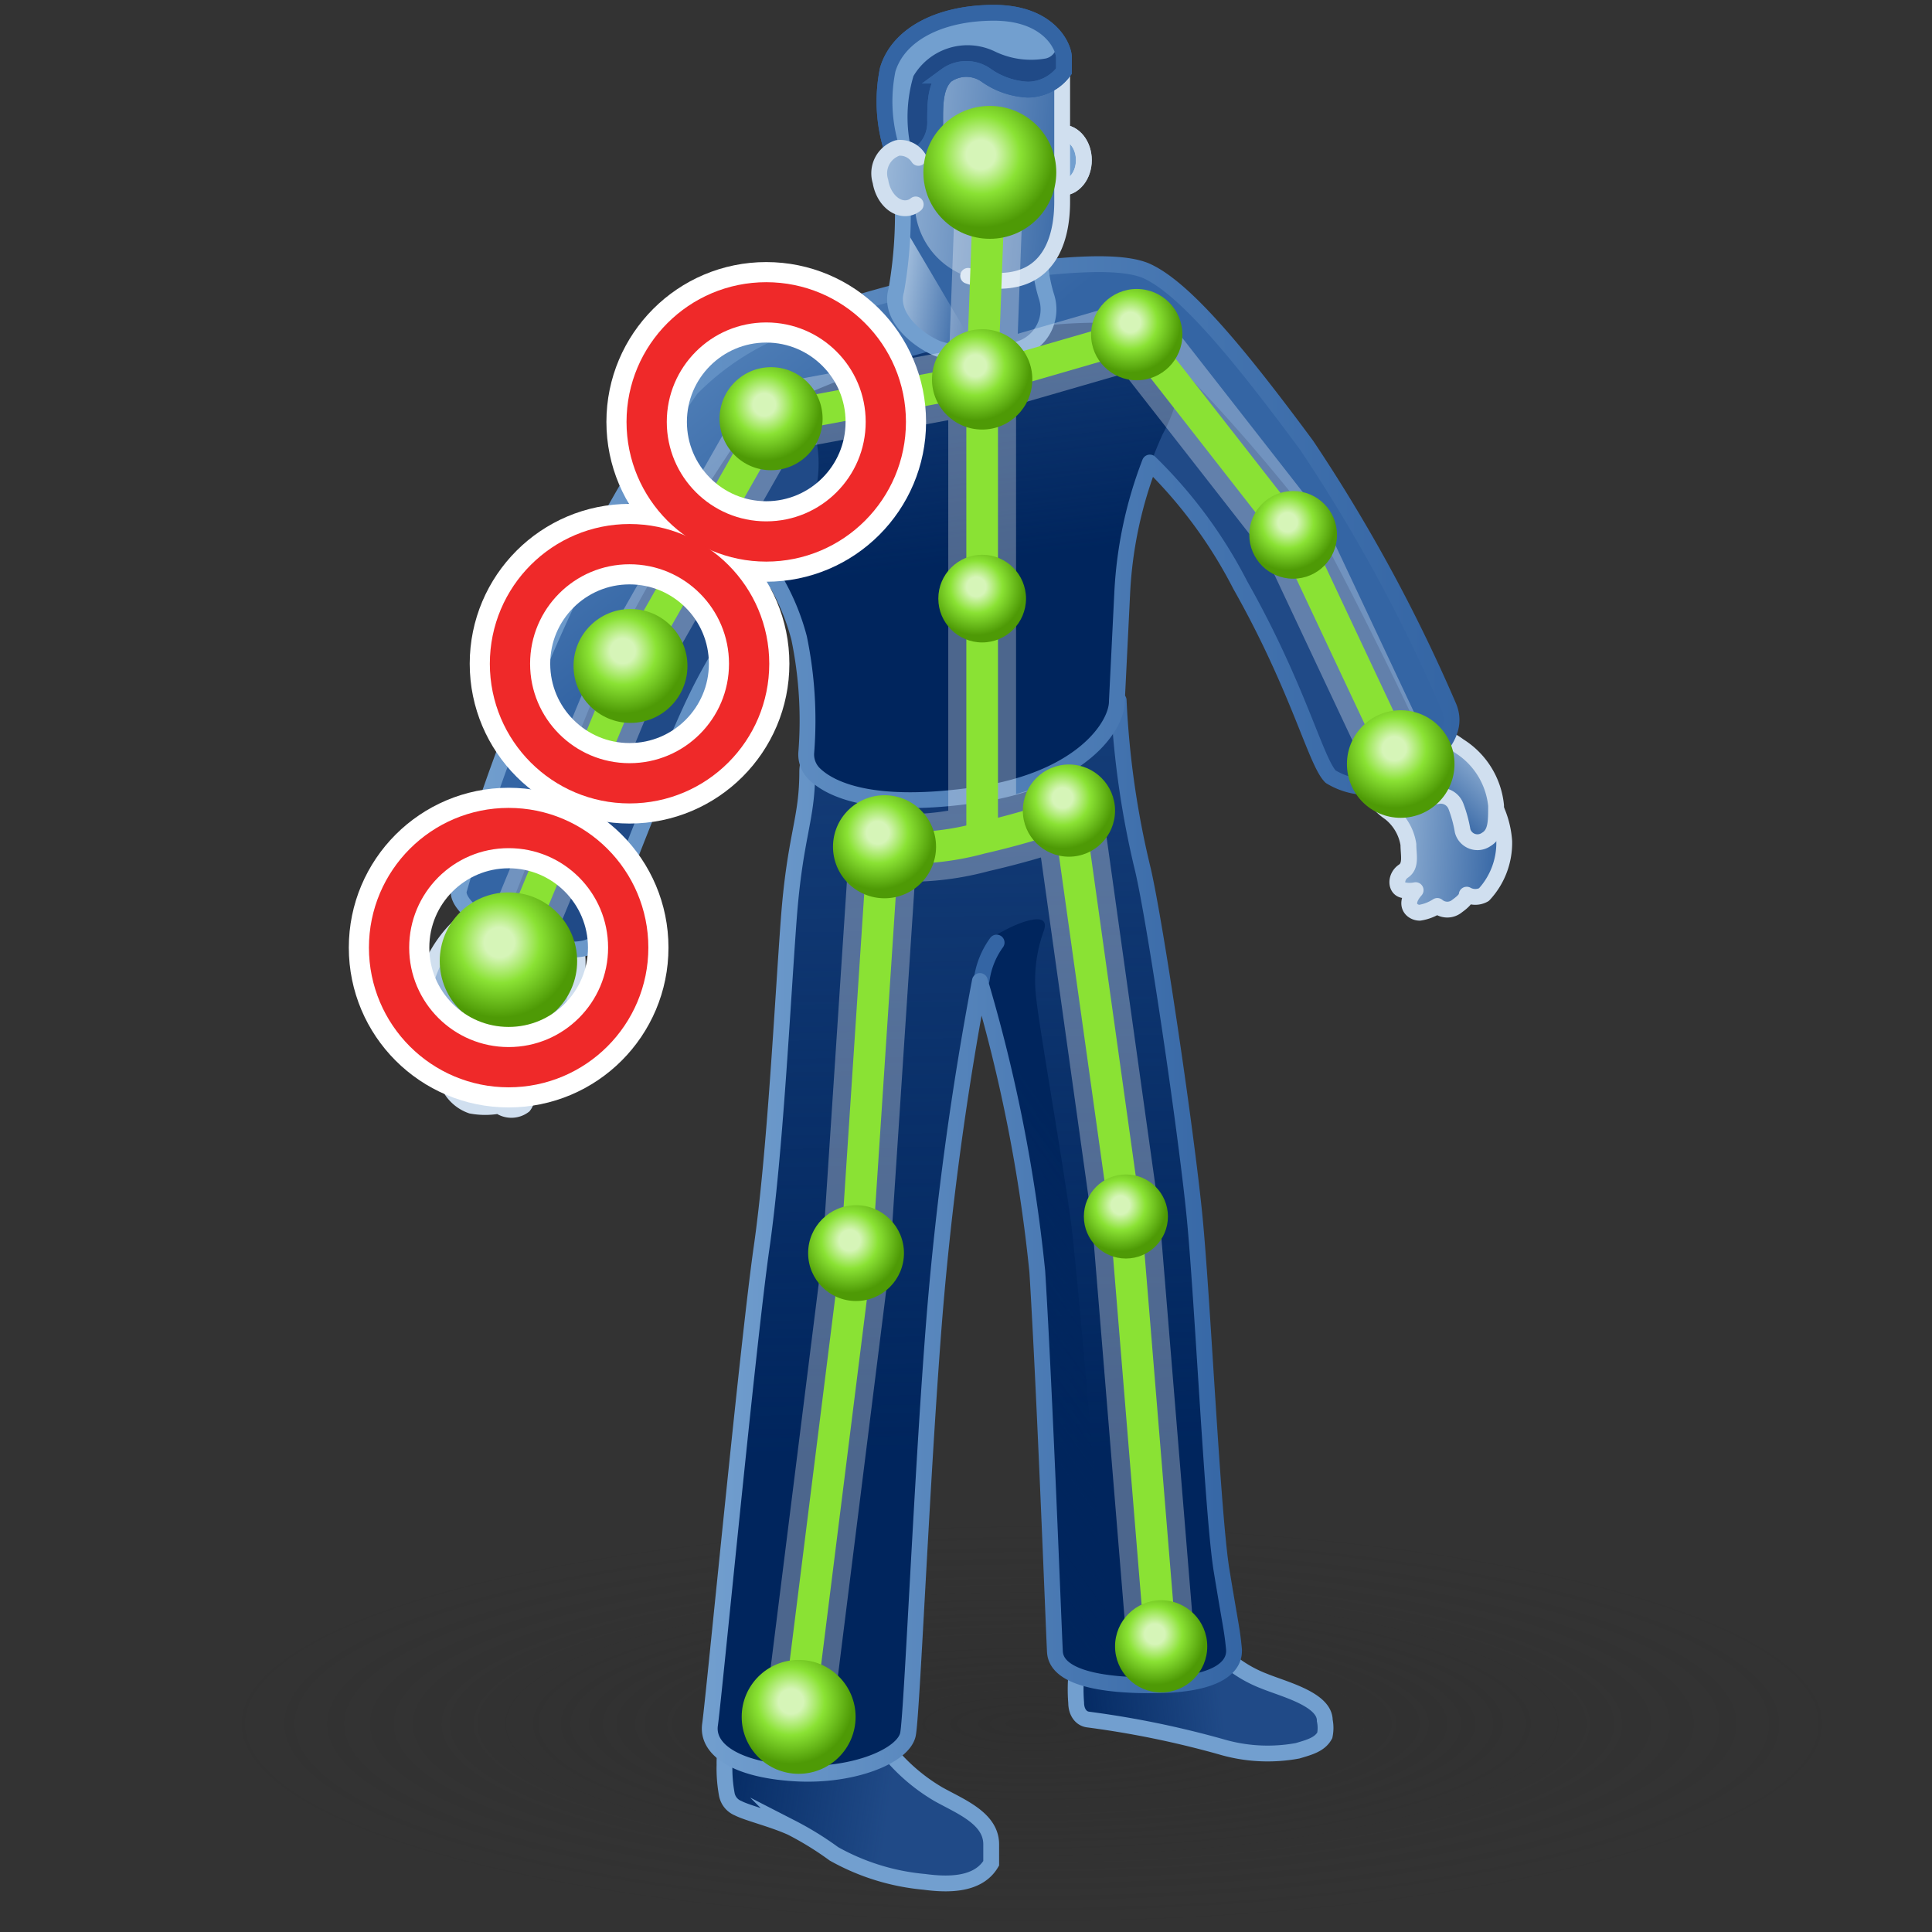 <?xml version="1.0" encoding="UTF-8" standalone="no"?>
<svg
   xmlns:dc="http://purl.org/dc/elements/1.1/"
   xmlns:cc="http://creativecommons.org/ns#"
   xmlns:rdf="http://www.w3.org/1999/02/22-rdf-syntax-ns#"
   xmlns:svg="http://www.w3.org/2000/svg"
   xmlns="http://www.w3.org/2000/svg"
   xmlns:xlink="http://www.w3.org/1999/xlink"
   xmlns:sodipodi="http://sodipodi.sourceforge.net/DTD/sodipodi-0.dtd"
   xmlns:inkscape="http://www.inkscape.org/namespaces/inkscape"
   viewBox="0 0 48 48"
   version="1.1"
   id="svg46157"
   sodipodi:docname="agenttransformgroup.svg"
   inkscape:version="1.0.1 (3bc2e813f5, 2020-09-07)">
  <rect x="0" y="0" width="48" height="48" fill="#333333" stroke="none"/>
  <sodipodi:namedview
     pagecolor="#ffffff"
     bordercolor="#666666"
     borderopacity="1"
     objecttolerance="10"
     gridtolerance="10"
     guidetolerance="10"
     inkscape:pageopacity="0"
     inkscape:pageshadow="2"
     inkscape:window-width="2560"
     inkscape:window-height="1377"
     id="namedview46159"
     showgrid="false"
     inkscape:zoom="15.3125"
     inkscape:cx="24.130612"
     inkscape:cy="27.010561"
     inkscape:window-x="-8"
     inkscape:window-y="-8"
     inkscape:window-maximized="1"
     inkscape:current-layer="svg46157" />
  <defs
     id="defs46029">
    <style
       id="style45970">.cls-1{fill:url(#radial-gradient);}.cls-2,.cls-26{fill:#204a87;}.cls-3{fill:url(#linear-gradient);}.cls-4{fill:url(#linear-gradient-2);}.cls-5{fill:#babdb6;}.cls-6{fill:url(#linear-gradient-3);}.cls-11,.cls-14,.cls-15,.cls-20,.cls-21,.cls-24,.cls-28,.cls-31,.cls-32,.cls-7,.cls-9{fill:none;}.cls-16,.cls-7,.cls-9{stroke:#d0dfef;}.cls-11,.cls-16,.cls-26,.cls-28,.cls-7{stroke-miterlimit:10;}.cls-11,.cls-14,.cls-15,.cls-16,.cls-20,.cls-21,.cls-24,.cls-26,.cls-28,.cls-7,.cls-9{stroke-width:0.35px;}.cls-8{fill:url(#linear-gradient-4);}.cls-14,.cls-15,.cls-20,.cls-21,.cls-24,.cls-31,.cls-32,.cls-9{stroke-linecap:round;stroke-linejoin:round;}.cls-10{fill:url(#linear-gradient-5);}.cls-11,.cls-24{stroke:#729fcf;}.cls-12{fill:url(#linear-gradient-6);}.cls-13{fill:url(#linear-gradient-7);}.cls-14,.cls-26,.cls-28{stroke:#3465a4;}.cls-15{stroke:url(#New_Gradient_Swatch_2);}.cls-16,.cls-27{fill:#729fcf;}.cls-17{fill:url(#linear-gradient-8);}.cls-18{fill:url(#linear-gradient-9);}.cls-19{fill:url(#New_Gradient_Swatch_2-2);}.cls-20{stroke:url(#New_Gradient_Swatch_2-3);}.cls-21{stroke:url(#New_Gradient_Swatch_2-4);}.cls-22{fill:url(#linear-gradient-10);}.cls-23{fill:url(#linear-gradient-11);}.cls-25{fill:url(#linear-gradient-12);}.cls-29{fill:url(#linear-gradient-13);}.cls-30{opacity:0.3;}.cls-31{stroke:#fff;stroke-width:1.5px;}.cls-32{stroke:#8ae234;stroke-width:0.7px;}.cls-33{fill:url(#radial-gradient-2);}.cls-34{fill:url(#radial-gradient-3);}.cls-35{fill:url(#radial-gradient-4);}.cls-36{fill:url(#radial-gradient-5);}.cls-37{fill:url(#radial-gradient-6);}.cls-38{fill:url(#radial-gradient-7);}.cls-39{fill:url(#radial-gradient-8);}.cls-40{fill:url(#radial-gradient-9);}.cls-41{fill:url(#radial-gradient-10);}.cls-42{fill:url(#radial-gradient-11);}.cls-43{fill:url(#radial-gradient-12);}.cls-44{fill:url(#radial-gradient-13);}.cls-45{fill:url(#radial-gradient-14);}.cls-46{fill:url(#radial-gradient-15);}.cls-47{fill:url(#radial-gradient-16);}</style>
    <radialGradient
       id="radial-gradient"
       cx="25.29"
       cy="41.06"
       r="19.3"
       gradientTransform="matrix(1,0,0,0.25,0,30.89)"
       gradientUnits="userSpaceOnUse">
      <stop
         offset="0.03"
         stop-color="#2c2c2c"
         stop-opacity="0.5"
         id="stop45972" />
      <stop
         offset="0.68"
         stop-color="#2c2c2c"
         stop-opacity="0.1"
         id="stop45974" />
      <stop
         offset="0.93"
         stop-color="#2c2c2c"
         stop-opacity="0"
         id="stop45976" />
    </radialGradient>
    <linearGradient
       id="linear-gradient"
       x1="29.46"
       y1="47.66"
       x2="25.87"
       y2="48.03"
       gradientTransform="matrix(1, 0.03, 0, 1, 0, -8.11)"
       gradientUnits="userSpaceOnUse">
      <stop
         offset="0"
         stop-color="#00255d"
         stop-opacity="0"
         id="stop45979" />
      <stop
         offset="1"
         stop-color="#00255d"
         id="stop45981" />
    </linearGradient>
    <linearGradient
       id="linear-gradient-2"
       x1="23.23"
       y1="42.88"
       x2="18.8"
       y2="42.23"
       xlink:href="#linear-gradient" />
    <linearGradient
       id="linear-gradient-3"
       x1="13.8"
       y1="24.55"
       x2="12.46"
       y2="27.9"
       gradientUnits="userSpaceOnUse">
      <stop
         offset="0"
         stop-color="#b2cbe5"
         id="stop45985" />
      <stop
         offset="1"
         stop-color="#3465a4"
         id="stop45987" />
    </linearGradient>
    <linearGradient
       id="linear-gradient-4"
       x1="39.57"
       y1="38.63"
       x2="42.78"
       y2="38.63"
       gradientTransform="rotate(3.84,297.466,-75.075)"
       xlink:href="#linear-gradient-3" />
    <linearGradient
       id="linear-gradient-5"
       x1="42.27"
       y1="36.51"
       x2="40.97"
       y2="38.1"
       gradientTransform="rotate(3.84,297.466,-75.075)"
       xlink:href="#linear-gradient-3" />
    <linearGradient
       id="linear-gradient-6"
       x1="22.9"
       y1="17.11"
       x2="24.08"
       y2="42.49"
       xlink:href="#linear-gradient" />
    <linearGradient
       id="linear-gradient-7"
       x1="16.34"
       y1="38.9"
       x2="24.36"
       y2="33.07"
       xlink:href="#linear-gradient" />
    <linearGradient
       id="New_Gradient_Swatch_2"
       x1="17.98"
       y1="30.01"
       x2="29.98"
       y2="30.01"
       gradientUnits="userSpaceOnUse">
      <stop
         offset="0"
         stop-color="#729fcf"
         id="stop45994" />
      <stop
         offset="1"
         stop-color="#3465a4"
         id="stop45996" />
    </linearGradient>
    <linearGradient
       id="linear-gradient-8"
       x1="23.43"
       y1="13.24"
       x2="24.82"
       y2="22.71"
       xlink:href="#linear-gradient" />
    <linearGradient
       id="linear-gradient-9"
       x1="21.16"
       y1="20.15"
       x2="20.07"
       y2="14.47"
       xlink:href="#linear-gradient" />
    <linearGradient
       id="New_Gradient_Swatch_2-2"
       x1="13.88"
       y1="7.8"
       x2="19.64"
       y2="14.88"
       xlink:href="#New_Gradient_Swatch_2" />
    <linearGradient
       id="New_Gradient_Swatch_2-3"
       x1="19.37"
       y1="15.38"
       x2="20.16"
       y2="15.38"
       xlink:href="#New_Gradient_Swatch_2" />
    <linearGradient
       id="New_Gradient_Swatch_2-4"
       x1="12.47"
       y1="16.42"
       x2="34.75"
       y2="16.42"
       xlink:href="#New_Gradient_Swatch_2" />
    <linearGradient
       id="linear-gradient-10"
       x1="22.25"
       y1="8.76"
       x2="24"
       y2="9.03"
       xlink:href="#linear-gradient-3" />
    <linearGradient
       id="linear-gradient-11"
       x1="26.79"
       y1="13.32"
       x2="25.12"
       y2="10.41"
       xlink:href="#linear-gradient-3" />
    <linearGradient
       id="linear-gradient-12"
       x1="20.94"
       y1="6.09"
       x2="26.42"
       y2="6.58"
       xlink:href="#linear-gradient-3" />
    <linearGradient
       id="linear-gradient-13"
       x1="21.07"
       y1="6.83"
       x2="25.85"
       y2="7.25"
       gradientTransform="rotate(9.35,22.421,6.968)"
       xlink:href="#linear-gradient-3" />
    <radialGradient
       id="radial-gradient-2"
       cx="24.16"
       cy="6.44"
       r="1.61"
       gradientUnits="userSpaceOnUse">
      <stop
         offset="0.2"
         stop-color="#d6f5b8"
         id="stop46008" />
      <stop
         offset="0.54"
         stop-color="#8ae234"
         id="stop46010" />
      <stop
         offset="1"
         stop-color="#4e9a06"
         id="stop46012" />
    </radialGradient>
    <radialGradient
       id="radial-gradient-3"
       cx="24.04"
       cy="11.11"
       r="1.21"
       xlink:href="#radial-gradient-2" />
    <radialGradient
       id="radial-gradient-4"
       cx="27.47"
       cy="10.15"
       r="1.11"
       xlink:href="#radial-gradient-2" />
    <radialGradient
       id="radial-gradient-5"
       cx="37.55"
       cy="32.22"
       r="1.06"
       gradientTransform="rotate(3.84,297.466,-75.075)"
       xlink:href="#radial-gradient-2" />
    <radialGradient
       id="radial-gradient-6"
       cx="40.24"
       cy="37.06"
       r="1.31"
       gradientTransform="rotate(3.84,297.466,-75.075)"
       xlink:href="#radial-gradient-2" />
    <radialGradient
       id="radial-gradient-7"
       cx="19.37"
       cy="11.97"
       r="1.24"
       xlink:href="#radial-gradient-2" />
    <radialGradient
       id="radial-gradient-8"
       cx="16.24"
       cy="17.42"
       r="1.38"
       xlink:href="#radial-gradient-2" />
    <radialGradient
       id="radial-gradient-9"
       cx="13.51"
       cy="23.87"
       r="1.66"
       xlink:href="#radial-gradient-2" />
    <radialGradient
       id="radial-gradient-10"
       cx="24.06"
       cy="16"
       r="1.07"
       xlink:href="#radial-gradient-2" />
    <radialGradient
       id="radial-gradient-11"
       cx="21.88"
       cy="21.44"
       r="1.25"
       xlink:href="#radial-gradient-2" />
    <radialGradient
       id="radial-gradient-12"
       cx="21.26"
       cy="30.46"
       r="1.16"
       xlink:href="#radial-gradient-2" />
    <radialGradient
       id="radial-gradient-13"
       cx="19.96"
       cy="40.66"
       r="1.38"
       xlink:href="#radial-gradient-2" />
    <radialGradient
       id="radial-gradient-14"
       cx="25.97"
       cy="20.67"
       r="1.12"
       xlink:href="#radial-gradient-2" />
    <radialGradient
       id="radial-gradient-15"
       cx="27.25"
       cy="29.68"
       r="1.02"
       xlink:href="#radial-gradient-2" />
    <radialGradient
       id="radial-gradient-16"
       cx="28.01"
       cy="39.17"
       r="1.12"
       xlink:href="#radial-gradient-2" />
    <linearGradient
       inkscape:collect="always"
       xlink:href="#linear-gradient"
       id="linearGradient46726"
       gradientUnits="userSpaceOnUse"
       gradientTransform="matrix(1,0.03,0,1,0,-8.11)"
       x1="29.46"
       y1="47.66"
       x2="25.87"
       y2="48.03" />
    <linearGradient
       inkscape:collect="always"
       xlink:href="#linear-gradient-3"
       id="linearGradient46728"
       gradientUnits="userSpaceOnUse"
       x1="13.8"
       y1="24.55"
       x2="12.46"
       y2="27.9" />
    <linearGradient
       inkscape:collect="always"
       xlink:href="#New_Gradient_Swatch_2"
       id="linearGradient46730"
       gradientUnits="userSpaceOnUse"
       x1="17.98"
       y1="30.01"
       x2="29.98"
       y2="30.01" />
    <radialGradient
       inkscape:collect="always"
       xlink:href="#radial-gradient-2"
       id="radialGradient46732"
       gradientUnits="userSpaceOnUse"
       cx="24.16"
       cy="6.44"
       r="1.61" />
  </defs>
  <title
     id="title46031">8-Agent From Rig</title>
  <g
     id="shadow"
     transform="matrix(1.123,0,0,1.123,-2.764,-3.388)"
     style="stroke-width:0.891">
    <ellipse
       class="cls-1"
       cx="25.29"
       cy="41.06"
       rx="18.55"
       ry="4.61"
       id="ellipse46033"
       style="fill:url(#radial-gradient);stroke-width:0.891" />
  </g>
  <g
     id="ART"
     transform="matrix(1.123,0,0,1.123,-2.764,-3.388)"
     style="stroke-width:0.891">
    <path
       class="cls-2"
       d="m 26.32,39.57 a 2.29,2.29 0 0 0 -0.05,0.53 3.65,3.65 0 0 0 0,0.59 c 0,0.18 0.09,0.35 0.27,0.37 a 20.87,20.87 0 0 1 2.93,0.6 3.64,3.64 0 0 0 1.7,0.09 c 0.27,-0.08 0.49,-0.14 0.6,-0.34 a 0.82,0.82 0 0 0 0,-0.33 c 0,-0.47 -0.9,-0.69 -1.34,-0.87 a 2.8,2.8 0 0 1 -1.14,-0.81 1.68,1.68 0 0 0 -1.52,-0.54 1.94,1.94 0 0 0 -1.45,0.71 z"
       id="path46036"
       style="stroke-width:0.891" />
    <path
       class="cls-3"
       d="m 26.32,39.57 a 2.29,2.29 0 0 0 -0.05,0.53 3.65,3.65 0 0 0 0,0.59 c 0,0.18 0.09,0.35 0.27,0.37 a 20.87,20.87 0 0 1 2.93,0.6 3.64,3.64 0 0 0 1.7,0.09 c 0.27,-0.08 0.49,-0.14 0.6,-0.34 a 0.82,0.82 0 0 0 0,-0.33 c 0,-0.47 -0.9,-0.69 -1.34,-0.87 a 2.8,2.8 0 0 1 -1.14,-0.81 1.68,1.68 0 0 0 -1.52,-0.54 1.94,1.94 0 0 0 -1.45,0.71 z"
       id="path46038"
       style="fill:url(#linearGradient46726);stroke-width:0.891" />
    <path
       class="cls-2"
       d="m 18.59,41.35 a 2.31,2.31 0 0 0 -0.1,0.71 3.17,3.17 0 0 0 0.05,0.65 0.41,0.41 0 0 0 0.25,0.31 c 0.21,0.11 0.76,0.24 1.18,0.43 a 7,7 0 0 1 0.94,0.58 5,5 0 0 0 2,0.62 c 0.52,0.07 1.19,0.08 1.48,-0.41 v -0.42 c 0,-0.58 -0.69,-0.84 -1.17,-1.11 a 4.1,4.1 0 0 1 -1.3,-1.21 1.93,1.93 0 0 0 -1.66,-0.84 1.85,1.85 0 0 0 -1.67,0.69 z"
       id="path46040"
       style="stroke-width:0.891" />
    <path
       class="cls-4"
       d="m 18.59,41.35 a 2.31,2.31 0 0 0 -0.1,0.71 3.17,3.17 0 0 0 0.05,0.65 0.41,0.41 0 0 0 0.25,0.31 c 0.21,0.11 0.76,0.24 1.18,0.43 a 7,7 0 0 1 0.94,0.58 5,5 0 0 0 2,0.62 c 0.52,0.07 1.19,0.08 1.48,-0.41 v -0.42 c 0,-0.58 -0.69,-0.84 -1.17,-1.11 a 4.1,4.1 0 0 1 -1.3,-1.21 1.93,1.93 0 0 0 -1.66,-0.84 1.85,1.85 0 0 0 -1.67,0.69 z"
       id="path46042"
       style="fill:url(#linear-gradient-2);stroke-width:0.891" />
    <path
       class="cls-5"
       d="m 14.24,23 a 1.35,1.35 0 0 1 1,1.36 3.7,3.7 0 0 1 -0.35,1.69 0.31,0.31 0 0 1 -0.35,0.13 c -0.11,0 -0.13,-0.18 -0.11,-0.41 0.02,-0.23 0,-0.67 -0.16,-0.74 -0.16,-0.07 -0.24,0.21 -0.31,0.46 a 5.43,5.43 0 0 0 -0.07,1 0.93,0.93 0 0 0 0.16,0.56 0.36,0.36 0 0 1 0,0.43 0.46,0.46 0 0 1 -0.55,0 1.68,1.68 0 0 1 -0.61,0 0.87,0.87 0 0 1 -0.54,-0.55 1,1 0 0 1 -0.48,-0.42 2.64,2.64 0 0 1 0,-1.72 2.72,2.72 0 0 1 1.25,-1.66 1.59,1.59 0 0 1 1.12,-0.13 z"
       id="path46044"
       style="stroke-width:0.891" />
    <path
       class="cls-6"
       d="m 14.24,23 a 1.35,1.35 0 0 1 1,1.36 3.7,3.7 0 0 1 -0.35,1.69 0.31,0.31 0 0 1 -0.35,0.13 c -0.11,0 -0.13,-0.18 -0.11,-0.41 0.02,-0.23 0,-0.67 -0.16,-0.74 -0.16,-0.07 -0.24,0.21 -0.31,0.46 a 5.43,5.43 0 0 0 -0.07,1 0.93,0.93 0 0 0 0.16,0.56 0.36,0.36 0 0 1 0,0.43 0.46,0.46 0 0 1 -0.55,0 1.68,1.68 0 0 1 -0.61,0 0.87,0.87 0 0 1 -0.54,-0.55 1,1 0 0 1 -0.48,-0.42 2.64,2.64 0 0 1 0,-1.72 2.72,2.72 0 0 1 1.25,-1.66 1.59,1.59 0 0 1 1.12,-0.13 z"
       id="path46046"
       style="fill:url(#linearGradient46728);stroke-width:0.891" />
    <path
       class="cls-7"
       d="m 14.24,23 a 1.35,1.35 0 0 1 1,1.36 3.7,3.7 0 0 1 -0.35,1.69 0.31,0.31 0 0 1 -0.35,0.13 c -0.11,0 -0.13,-0.18 -0.11,-0.41 0.02,-0.23 0,-0.67 -0.16,-0.74 -0.16,-0.07 -0.24,0.21 -0.31,0.46 a 5.43,5.43 0 0 0 -0.07,1 0.93,0.93 0 0 0 0.16,0.56 0.36,0.36 0 0 1 0,0.43 0.46,0.46 0 0 1 -0.55,0 1.68,1.68 0 0 1 -0.61,0 0.87,0.87 0 0 1 -0.54,-0.55 1,1 0 0 1 -0.48,-0.42 2.64,2.64 0 0 1 0,-1.72 2.72,2.72 0 0 1 1.25,-1.66 1.59,1.59 0 0 1 1.12,-0.13 z"
       id="path46048" />
    <path
       class="cls-8"
       d="m 32.62,20 a 1.35,1.35 0 0 0 0.59,1 1.11,1.11 0 0 1 0.41,0.7 c 0,0.23 0.07,0.47 -0.11,0.59 -0.18,0.12 -0.18,0.39 0,0.42 a 0.66,0.66 0 0 0 0.27,0 c -0.29,0.33 -0.07,0.5 0.09,0.5 a 1,1 0 0 0 0.39,-0.15 0.34,0.34 0 0 0 0.44,0 c 0.24,-0.17 0.21,-0.25 0.21,-0.25 a 0.39,0.39 0 0 0 0.38,0 1.68,1.68 0 0 0 0.45,-1.18 2.07,2.07 0 0 0 -0.3,-0.94 c -0.22,-0.21 -0.53,-1.14 -1.15,-1.41 a 1.38,1.38 0 0 0 -1.23,0 0.83,0.83 0 0 0 -0.44,0.72 z"
       id="path46050"
       style="fill:url(#linear-gradient-4);stroke-width:0.891" />
    <path
       class="cls-9"
       d="m 32.62,20 a 1.35,1.35 0 0 0 0.59,1 1.11,1.11 0 0 1 0.41,0.7 c 0,0.23 0.07,0.47 -0.11,0.59 -0.18,0.12 -0.18,0.39 0,0.42 a 0.66,0.66 0 0 0 0.27,0 c -0.29,0.33 -0.07,0.5 0.09,0.5 a 1,1 0 0 0 0.39,-0.15 0.34,0.34 0 0 0 0.44,0 c 0.24,-0.17 0.21,-0.25 0.21,-0.25 a 0.39,0.39 0 0 0 0.38,0 1.68,1.68 0 0 0 0.45,-1.18 2.07,2.07 0 0 0 -0.3,-0.94 c -0.22,-0.21 -0.53,-1.14 -1.15,-1.41 a 1.38,1.38 0 0 0 -1.23,0 0.83,0.83 0 0 0 -0.44,0.72 z"
       id="path46052" />
    <path
       class="cls-10"
       d="m 33,19.29 a 1.77,1.77 0 0 1 1.7,0.23 1.76,1.76 0 0 1 0.82,1.32 c 0,0.36 0,0.62 -0.22,0.75 a 0.34,0.34 0 0 1 -0.52,-0.19 2.68,2.68 0 0 0 -0.15,-0.55 0.36,0.36 0 0 0 -0.41,-0.22 1.68,1.68 0 0 1 -0.57,0 c -0.17,0 -0.7,0 -0.87,-0.48 A 0.67,0.67 0 0 1 33,19.29 Z"
       id="path46054"
       style="fill:url(#linear-gradient-5);stroke-width:0.891" />
    <path
       class="cls-9"
       d="m 32.82,20.17 a 0.67,0.67 0 0 1 0.22,-0.88 1.77,1.77 0 0 1 1.7,0.23 1.76,1.76 0 0 1 0.82,1.32 c 0,0.36 0,0.62 -0.22,0.75 a 0.34,0.34 0 0 1 -0.52,-0.19 2.87,2.87 0 0 0 -0.15,-0.55 0.36,0.36 0 0 0 -0.41,-0.22 1.69,1.69 0 0 1 -0.57,0"
       id="path46056" />
    <path
       class="cls-11"
       d="m 18.59,41.35 a 2.31,2.31 0 0 0 -0.1,0.71 3.17,3.17 0 0 0 0.05,0.65 0.41,0.41 0 0 0 0.25,0.31 c 0.21,0.11 0.76,0.24 1.18,0.43 a 7,7 0 0 1 0.94,0.58 5,5 0 0 0 2,0.62 c 0.52,0.07 1.19,0.08 1.48,-0.41 v -0.42 c 0,-0.58 -0.69,-0.84 -1.17,-1.11 a 4.1,4.1 0 0 1 -1.3,-1.21 1.93,1.93 0 0 0 -1.66,-0.84 1.85,1.85 0 0 0 -1.67,0.69 z"
       id="path46058" />
    <path
       class="cls-11"
       d="m 26.32,39.57 a 2.29,2.29 0 0 0 -0.05,0.53 3.65,3.65 0 0 0 0,0.59 c 0,0.18 0.09,0.35 0.27,0.37 a 20.87,20.87 0 0 1 2.93,0.6 3.64,3.64 0 0 0 1.7,0.09 c 0.27,-0.08 0.49,-0.14 0.6,-0.34 a 0.82,0.82 0 0 0 0,-0.33 c 0,-0.47 -0.9,-0.69 -1.34,-0.87 a 2.8,2.8 0 0 1 -1.14,-0.81 1.68,1.68 0 0 0 -1.52,-0.54 1.94,1.94 0 0 0 -1.45,0.71 z"
       id="path46060" />
    <path
       class="cls-2"
       d="m 29.49,37.78 c -0.2,-1.18 -0.42,-6 -0.6,-7.84 -0.18,-1.84 -0.85,-6.4 -1.14,-7.67 a 19.64,19.64 0 0 1 -0.54,-3.76 h -0.08 v 0 c -0.15,-0.7 -1.68,-0.86 -3.57,-0.51 -1.7,0.33 -3,1.05 -3.14,1.71 a 0.8,0.8 0 0 0 -0.1,0.38 c 0,1.08 -0.27,1.4 -0.41,3.28 -0.14,1.88 -0.3,5.16 -0.6,7.25 -0.3,2.09 -1.06,10 -1.14,10.55 -0.08,0.55 0.57,1 1.87,1.08 1.3,0.08 2.42,-0.39 2.51,-0.87 0.09,-0.48 0.31,-5.83 0.59,-9.29 a 70.88,70.88 0 0 1 1,-7.37 34.7,34.7 0 0 1 1.27,6.43 c 0.17,2.75 0.36,7.85 0.39,8.41 0.03,0.56 1,0.76 2.28,0.74 1.28,-0.02 1.72,-0.39 1.68,-0.81 C 29.72,39.07 29.69,39 29.49,37.78 Z"
       id="path46062"
       style="stroke-width:0.891" />
    <path
       class="cls-12"
       d="m 29.49,37.78 c -0.2,-1.18 -0.42,-6 -0.6,-7.84 -0.18,-1.84 -0.85,-6.4 -1.14,-7.67 a 19.64,19.64 0 0 1 -0.54,-3.76 h -0.08 v 0 c -0.15,-0.7 -1.68,-0.86 -3.57,-0.51 -1.7,0.33 -3,1.05 -3.14,1.71 a 0.8,0.8 0 0 0 -0.1,0.38 c 0,1.08 -0.27,1.4 -0.41,3.28 -0.14,1.88 -0.3,5.16 -0.6,7.25 -0.3,2.09 -1.06,10 -1.14,10.55 -0.08,0.55 0.57,1 1.87,1.08 1.3,0.08 2.42,-0.39 2.51,-0.87 0.09,-0.48 0.31,-5.83 0.59,-9.29 a 70.88,70.88 0 0 1 1,-7.37 34.7,34.7 0 0 1 1.27,6.43 c 0.17,2.75 0.36,7.85 0.39,8.41 0.03,0.56 1,0.76 2.28,0.74 1.28,-0.02 1.72,-0.39 1.68,-0.81 C 29.72,39.07 29.69,39 29.49,37.78 Z"
       id="path46064"
       style="fill:url(#linear-gradient-6);stroke-width:0.891" />
    <path
       class="cls-13"
       d="m 27.24,40.24 c -0.86,-0.16 -1.37,-0.3 -1.4,-0.71 0,-0.56 -0.22,-5.65 -0.39,-8.41 a 38.52,38.52 0 0 0 -1.31,-6.74 0.85,0.85 0 0 1 0.51,-0.76 c 0.35,-0.2 1.08,-0.48 0.9,0 a 3.21,3.21 0 0 0 -0.16,1.51 c 0.06,0.61 0.63,3.84 0.78,5.05 0.15,1.21 0.79,8.75 0.82,9.25 a 1.92,1.92 0 0 0 0.25,0.81 z"
       id="path46066"
       style="fill:url(#linear-gradient-7);stroke-width:0.891" />
    <path
       class="cls-14"
       d="m 24.18,24.69 a 1.81,1.81 0 0 1 0.33,-0.82"
       id="path46068" />
    <path
       class="cls-15"
       d="m 29.49,37.78 c -0.2,-1.18 -0.42,-6 -0.6,-7.84 -0.18,-1.84 -0.85,-6.4 -1.14,-7.67 a 19.64,19.64 0 0 1 -0.54,-3.76 h -0.08 v 0 c -0.15,-0.7 -1.68,-0.86 -3.57,-0.51 -1.7,0.33 -3,1.05 -3.14,1.71 a 0.8,0.8 0 0 0 -0.1,0.38 c 0,1.08 -0.27,1.4 -0.41,3.28 -0.14,1.88 -0.3,5.16 -0.6,7.25 -0.3,2.09 -1.06,10 -1.14,10.55 -0.08,0.55 0.57,1 1.87,1.08 1.3,0.08 2.42,-0.39 2.51,-0.87 0.09,-0.48 0.31,-5.83 0.59,-9.29 a 70.88,70.88 0 0 1 1,-7.37 34.7,34.7 0 0 1 1.27,6.43 c 0.17,2.75 0.36,7.85 0.39,8.41 0.03,0.56 1,0.76 2.28,0.74 1.28,-0.02 1.72,-0.39 1.68,-0.81 C 29.72,39.07 29.69,39 29.49,37.78 Z"
       id="path46070"
       style="stroke:url(#linearGradient46730)" />
    <path
       class="cls-2"
       d="m 27.8,9 c 0.84,0.33 2,1.77 3.57,3.84 a 35.89,35.89 0 0 1 3.13,5.75 c 0.23,0.52 -0.13,1 -0.82,1.44 a 1.59,1.59 0 0 1 -1.82,0.12 c -0.29,-0.34 -0.67,-2 -2,-4.24 -1.33,-2.24 -2,-2.89 -2.75,-3.3 C 26.36,12.2 26.41,10.88 26.5,10.38 26.59,9.88 27.27,8.83 27.8,9 Z"
       id="path46072"
       style="stroke-width:0.891" />
    <ellipse
       class="cls-16"
       cx="25.96"
       cy="6.56"
       rx="0.48"
       ry="0.61"
       id="ellipse46074" />
    <ellipse
       class="cls-7"
       cx="25.96"
       cy="6.56"
       rx="0.48"
       ry="0.61"
       id="ellipse46076" />
    <path
       class="cls-2"
       d="m 28.6,10.48 a 3.61,3.61 0 0 1 -0.42,2.15 9.87,9.87 0 0 0 -0.85,3.46 c 0,0.87 -0.12,1.78 -0.12,2.11 0,0.33 0.28,1.66 -3.09,2.38 -3.08,0.66 -3.8,-0.52 -3.8,-0.52 a 10.46,10.46 0 0 0 -0.14,-2.95 c -0.35,-1.62 -1.53,-2.43 -2,-3.38 A 2.46,2.46 0 0 1 17.92,11.47 6,6 0 0 1 20.34,10.06 24.39,24.39 0 0 1 24,9.1 C 25.14,9 27,8.68 27.77,9 a 1.92,1.92 0 0 1 0.83,1.48 z"
       id="path46078"
       style="stroke-width:0.891" />
    <path
       class="cls-17"
       d="m 28.6,10.48 a 3.61,3.61 0 0 1 -0.42,2.15 9.87,9.87 0 0 0 -0.85,3.46 c 0,0.87 -0.12,1.78 -0.12,2.11 0,0.33 0.28,1.66 -3.09,2.38 -3.08,0.66 -3.8,-0.52 -3.8,-0.52 a 10.46,10.46 0 0 0 -0.14,-2.95 c -0.35,-1.62 -1.53,-2.43 -2,-3.38 A 2.46,2.46 0 0 1 17.92,11.47 6,6 0 0 1 20.34,10.06 24.39,24.39 0 0 1 24,9.1 C 25.14,9 27,8.68 27.77,9 a 1.92,1.92 0 0 1 0.83,1.48 z"
       id="path46080"
       style="fill:url(#linear-gradient-8);stroke-width:0.891" />
    <path
       class="cls-18"
       d="m 19.31,15.29 0.92,-1 a 7.27,7.27 0 0 1 1.09,2.17 15.59,15.59 0 0 1 0.26,4.19 c 0,0 -0.94,-0.08 -1.25,-0.7 a 10.52,10.52 0 0 0 -0.08,-2.41 c -0.19,-0.87 -0.49,-1.99 -0.94,-2.25 z"
       id="path46082"
       style="fill:url(#linear-gradient-9);stroke-width:0.891" />
    <path
       class="cls-2"
       d="m 20.28,12.06 c -0.59,-1 -1.65,-1.47 -2.49,-0.48 a 31.48,31.48 0 0 0 -2.9,5.07 44.32,44.32 0 0 0 -2.23,6 c -0.09,0.25 0.36,0.73 1.34,1.09 0.98,0.36 1.64,0.29 1.74,0 0,0 1.44,-3.83 2.17,-5.33 a 26.65,26.65 0 0 1 2.18,-3.6 2.68,2.68 0 0 0 0.19,-2.75 z"
       id="path46084"
       style="stroke-width:0.891" />
    <path
       class="cls-19"
       d="m 34.49,18.62 c 0.2,0.41 0,0.78 -0.41,1.14 -0.14,-0.54 -2.24,-4.71 -2.6,-5.26 a 41.39,41.39 0 0 0 -3.87,-4.31 11,11 0 0 0 -4.39,0.55 17.91,17.91 0 0 0 -4.16,1.6 45.78,45.78 0 0 0 -3,5 c -0.3,0.61 -2.49,6.21 -2.49,6.21 -0.67,-0.33 -1,-0.69 -0.89,-0.9 a 43.82,43.82 0 0 1 2.23,-6 31.63,31.63 0 0 1 2.9,-5.08 l 0.1,-0.1 A 5.91,5.91 0 0 1 20.33,10.05 24.39,24.39 0 0 1 24,9.1 C 25.14,9 27,8.69 27.77,9 v 0 c 0.83,0.32 2,1.76 3.56,3.83 a 34.38,34.38 0 0 1 3.16,5.79 z"
       id="path46086"
       style="fill:url(#New_Gradient_Swatch_2-2);stroke-width:0.891" />
    <path
       class="cls-20"
       d="m 19.55,15.67 c 0,0 0.37,-0.53 0.43,-0.59"
       id="path46088"
       style="stroke:url(#New_Gradient_Swatch_2-3)" />
    <path
       class="cls-21"
       d="M 34.5,18.62 A 35.89,35.89 0 0 0 31.37,12.87 C 29.84,10.8 28.64,9.36 27.8,9 V 9 C 27,8.68 25.13,9 24,9.1 a 24.39,24.39 0 0 0 -3.73,1 5.91,5.91 0 0 0 -2.42,1.42 l -0.1,0.1 a 31.48,31.48 0 0 0 -2.9,5.07 44.32,44.32 0 0 0 -2.23,6 c -0.09,0.25 0.36,0.73 1.34,1.09 0.98,0.36 1.64,0.29 1.74,0 0,0 1.44,-3.83 2.17,-5.33 0.48,-1 1.26,-2.12 1.64,-2.76 v 0 a 5.07,5.07 0 0 1 0.63,1.44 9,9 0 0 1 0.16,2.52 0.6,0.6 0 0 0 0.19,0.5 c 0.35,0.33 1.27,0.79 3.59,0.45 2.32,-0.34 3.09,-1.53 3.09,-2.06 l 0.12,-2.43 a 9.26,9.26 0 0 1 0.61,-2.86 10.41,10.41 0 0 1 2,2.71 c 1.29,2.28 1.67,3.91 2,4.24 a 1.59,1.59 0 0 0 1.82,-0.12 c 0.66,-0.46 1.02,-0.94 0.78,-1.46 z"
       id="path46090"
       style="stroke:url(#New_Gradient_Swatch_2-4)" />
    <path
       class="cls-22"
       d="m 22.4,6.92 a 9.7,9.7 0 0 1 -0.11,2.52 c -0.18,0.62 0.54,1.14 0.92,1.29 a 3,3 0 0 0 1.83,0 A 0.92,0.92 0 0 0 25.62,9.6 3.16,3.16 0 0 1 25.48,8.36 V 8"
       id="path46092"
       style="fill:url(#linear-gradient-10);stroke-width:0.891" />
    <path
       class="cls-23"
       d="M 22.44,7.62 V 8 l 1.7,2.88 a 2.36,2.36 0 0 0 0.9,-0.14 1.1,1.1 0 0 0 0.63,-0.86 1.9,1.9 0 0 1 -0.14,-1"
       id="path46094"
       style="fill:url(#linear-gradient-11);stroke-width:0.891" />
    <path
       class="cls-24"
       d="m 22.4,6.92 a 9.7,9.7 0 0 1 -0.11,2.52 c -0.18,0.62 0.54,1.14 0.92,1.29 a 3,3 0 0 0 1.83,0 A 0.92,0.92 0 0 0 25.62,9.6 3.16,3.16 0 0 1 25.48,8.36 V 8"
       id="path46096" />
    <path
       class="cls-25"
       d="m 24.37,3.61 c 0.48,0 1.59,0 1.59,1 v 2.87 c 0,0.54 -0.12,1.75 -1.4,1.75 A 1.74,1.74 0 0 1 22.71,7.7 V 5.23 a 1.57,1.57 0 0 1 1.66,-1.62 z"
       id="path46098"
       style="fill:url(#linear-gradient-12);stroke-width:0.891" />
    <path
       class="cls-9"
       d="m 22.71,5.93 v -0.7 a 1.57,1.57 0 0 1 1.66,-1.62 c 0.48,0 1.59,0 1.59,1 v 2.87 c 0,0.54 -0.12,1.75 -1.4,1.75 A 2.06,2.06 0 0 1 23.88,9.12"
       id="path46100" />
    <path
       class="cls-26"
       d="m 22.89,6.35 a 0.87,0.87 0 0 0 0.26,-0.66 c 0,-0.37 0,-0.77 0.24,-1 a 0.76,0.76 0 0 1 0.9,0 A 1.74,1.74 0 0 0 25.2,5 1,1 0 0 0 26,4.59 V 4.3 c 0,-0.27 -0.35,-1 -1.55,-1 -1.2,0 -2.12,0.48 -2.35,1.26 a 3.52,3.52 0 0 0 0.34,2.35 5.48,5.48 0 0 1 0.45,-0.56 z"
       id="path46102" />
    <path
       class="cls-27"
       d="M 25.84,4 V 4 A 0.31,0.31 0 0 1 25.6,4.31 1.84,1.84 0 0 1 24.48,4.16 1.39,1.39 0 0 0 22.67,4.7 a 3.19,3.19 0 0 0 0,1.81 C 22.54,6.72 22.42,6.97 22.42,6.97 A 3.48,3.48 0 0 1 22.09,4.62 C 22.31,3.84 23.23,3.36 24.43,3.36 A 1.58,1.58 0 0 1 25.84,4 Z"
       id="path46104"
       style="stroke-width:0.891" />
    <path
       class="cls-28"
       d="m 22.89,6.35 a 0.87,0.87 0 0 0 0.26,-0.66 c 0,-0.37 0,-0.77 0.24,-1 a 0.76,0.76 0 0 1 0.9,0 A 1.74,1.74 0 0 0 25.2,5 1,1 0 0 0 26,4.59 V 4.3 c 0,-0.27 -0.35,-1 -1.55,-1 -1.2,0 -2.12,0.48 -2.35,1.26 a 3.52,3.52 0 0 0 0.34,2.35 5.48,5.48 0 0 1 0.45,-0.56 z"
       id="path46106" />
    <ellipse
       class="cls-29"
       cx="22.43"
       cy="6.95"
       rx="0.5"
       ry="0.67"
       transform="rotate(-9.35,22.452,6.945)"
       id="ellipse46108"
       style="fill:url(#linear-gradient-13);stroke-width:0.891" />
    <path
       class="cls-9"
       d="M 22.78,6.51 A 0.48,0.48 0 0 0 22.32,6.29 0.59,0.59 0 0 0 21.94,7.03 c 0.06,0.37 0.33,0.63 0.6,0.59 a 0.37,0.37 0 0 0 0.18,-0.08"
       id="path46110" />
    <g
       class="cls-30"
       id="g46118"
       style="stroke-width:0.891">
      <polyline
         class="cls-31"
         points="13.71 24.28 16.41 17.75 19.52 12.28 24.19 11.41 27.61 10.42 31.07 14.85 33.45 19.91"
         id="polyline46112" />
      <polyline
         class="cls-31"
         points="24.36 6.83 24.19 11.41 24.19 15.03 24.19 19.09 24.19 21.34"
         id="polyline46114" />
      <path
         class="cls-31"
         d="M 20.13,41 21.4,30.86 22,21.75 A 6.08,6.08 0 0 0 24.16,21.56 18.25,18.25 0 0 0 26.11,21 l 1.26,9 0.78,9.51"
         id="path46116" />
    </g>
    <polyline
       class="cls-32"
       points="13.71 24.28 16.41 17.75 19.52 12.28 24.19 11.41 27.61 10.42 31.07 14.85 33.45 19.91"
       id="polyline46120" />
    <polyline
       class="cls-32"
       points="24.36 6.83 24.19 11.41 24.19 15.03 24.19 19.09 24.19 21.34"
       id="polyline46122" />
    <path
       class="cls-32"
       d="M 20.13,41 21.4,30.86 22,21.75 A 6.08,6.08 0 0 0 24.16,21.56 18.25,18.25 0 0 0 26.11,21 l 1.26,9 0.78,9.51"
       id="path46124" />
    <circle
       class="cls-33"
       cx="24.36"
       cy="6.83"
       r="1.47"
       id="circle46126"
       style="fill:url(#radialGradient46732);stroke-width:0.891" />
    <circle
       class="cls-34"
       cx="24.19"
       cy="11.41"
       r="1.11"
       id="circle46128"
       style="fill:url(#radial-gradient-3);stroke-width:0.891" />
    <circle
       class="cls-35"
       cx="27.61"
       cy="10.42"
       r="1.01"
       id="circle46130"
       style="fill:url(#radial-gradient-4);stroke-width:0.891" />
    <circle
       class="cls-36"
       cx="31.07"
       cy="14.85"
       r="0.97"
       id="circle46132"
       style="fill:url(#radial-gradient-5);stroke-width:0.891" />
    <circle
       class="cls-37"
       cx="33.45"
       cy="19.92"
       r="1.19"
       id="circle46134"
       style="fill:url(#radial-gradient-6);stroke-width:0.891" />
    <circle
       class="cls-38"
       cx="19.52"
       cy="12.28"
       r="1.14"
       id="circle46136"
       style="fill:url(#radial-gradient-7);stroke-width:0.891" />
    <circle
       class="cls-39"
       cx="16.41"
       cy="17.75"
       r="1.26"
       id="circle46138"
       style="fill:url(#radial-gradient-8);stroke-width:0.891" />
    <circle
       class="cls-40"
       cx="13.71"
       cy="24.28"
       r="1.52"
       id="circle46140"
       style="fill:url(#radial-gradient-9);stroke-width:0.891" />
    <circle
       class="cls-41"
       cx="24.19"
       cy="16.26"
       r="0.97"
       id="circle46142"
       style="fill:url(#radial-gradient-10);stroke-width:0.891" />
    <circle
       class="cls-42"
       cx="22.03"
       cy="21.75"
       r="1.14"
       id="circle46144"
       style="fill:url(#radial-gradient-11);stroke-width:0.891" />
    <circle
       class="cls-43"
       cx="21.4"
       cy="30.74"
       r="1.06"
       id="circle46146"
       style="fill:url(#radial-gradient-12);stroke-width:0.891" />
    <circle
       class="cls-44"
       cx="20.13"
       cy="41"
       r="1.26"
       id="circle46148"
       style="fill:url(#radial-gradient-13);stroke-width:0.891" />
    <circle
       class="cls-45"
       cx="26.11"
       cy="20.95"
       r="1.02"
       id="circle46150"
       style="fill:url(#radial-gradient-14);stroke-width:0.891" />
    <circle
       class="cls-46"
       cx="27.37"
       cy="29.93"
       r="0.93"
       id="circle46152"
       style="fill:url(#radial-gradient-15);stroke-width:0.891" />
    <circle
       class="cls-47"
       cx="28.15"
       cy="39.44"
       r="1.02"
       id="circle46154"
       style="fill:url(#radial-gradient-16);stroke-width:0.891" />
  </g>
  <circle
     style="color:#000000;overflow:visible;fill:none;stroke:#ffffff;stroke-width:2;stroke-miterlimit:4;stroke-dasharray:none;stop-color:#000000"
     id="circle46740"
     cx="19.037"
     cy="10.482"
     r="2.971" />
  <circle
     style="color:#000000;overflow:visible;fill:none;stroke:#ffffff;stroke-width:2;stroke-miterlimit:4;stroke-dasharray:none;stop-color:#000000"
     id="circle46742"
     cx="15.641"
     cy="16.49"
     r="2.971" />
  <circle
     style="color:#000000;overflow:visible;fill:none;stroke:#ffffff;stroke-width:2;stroke-miterlimit:4;stroke-dasharray:none;stop-color:#000000"
     id="circle46744"
     cx="12.637"
     cy="23.543"
     r="2.971" />
  <circle
     style="color:#000000;overflow:visible;fill:none;stroke:#ef2929;stroke-width:1px;stop-color:#000000"
     id="path46734"
     cx="19.037"
     cy="10.482"
     r="2.971" />
  <circle
     style="color:#000000;overflow:visible;fill:none;stroke:#ef2929;stroke-width:1px;stop-color:#000000"
     id="circle46736"
     cx="15.641"
     cy="16.49"
     r="2.971" />
  <circle
     style="color:#000000;overflow:visible;fill:none;stroke:#ef2929;stroke-width:1px;stop-color:#000000"
     id="circle46738"
     cx="12.637"
     cy="23.543"
     r="2.971" />
</svg>
